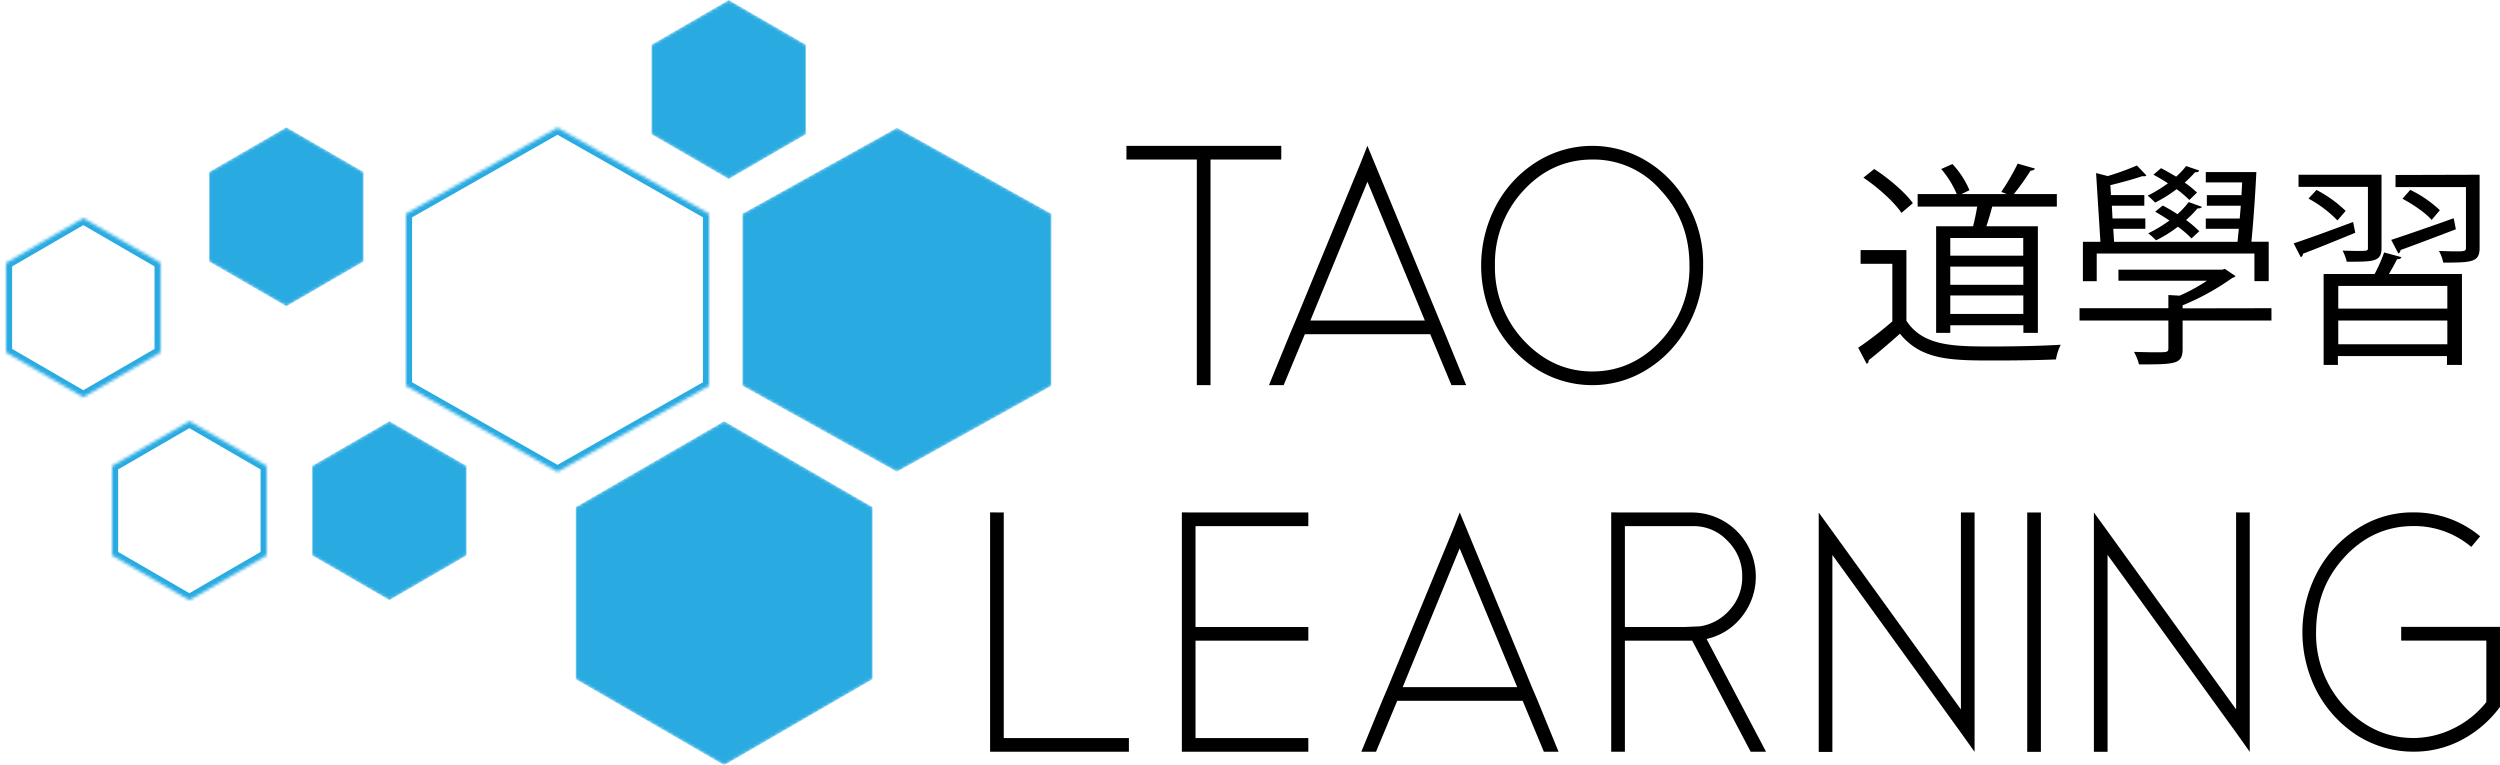 <svg xmlns="http://www.w3.org/2000/svg" xmlns:xlink="http://www.w3.org/1999/xlink" viewBox="0 0 825.1 252.54"><defs><style>.cls-1{fill:url(#linear-gradient);filter:url(#luminosity-invert);}.cls-2{mask:url(#mask);}.cls-3{fill:#29abe2;}.cls-4{fill:none;stroke:#29abe2;stroke-miterlimit:10;stroke-width:4px;}</style><linearGradient id="linear-gradient" x1="2" y1="126.27" x2="347.03" y2="126.27" gradientUnits="userSpaceOnUse"><stop offset="0" stop-color="#fff"/><stop offset="0" stop-color="#fefefe"/><stop offset="0.23" stop-color="#b2b2b2"/><stop offset="0.43" stop-color="#737373"/><stop offset="0.62" stop-color="#414141"/><stop offset="0.78" stop-color="#1e1e1e"/><stop offset="0.91" stop-color="#080808"/><stop offset="1"/></linearGradient><filter id="luminosity-invert" filterUnits="userSpaceOnUse" color-interpolation-filters="sRGB"><feColorMatrix values="-1 0 0 0 1 0 -1 0 0 1 0 0 -1 0 1 0 0 0 1 0"/></filter><mask id="mask" x="0" y="0" width="347.03" height="252.54" maskUnits="userSpaceOnUse"><path class="cls-1" d="M288,224.15l-49,28.39-49-28.39V167.38L239,139l49,28.38Zm-104-182L134,70.56v56.77l50,28.39,50-28.39V70.56Zm61,85.12,51,28.41,51-28.37,0-56.77-51-28.4L245,70.53ZM266,14.77,240.5,0,215,14.77V44.31l25.5,14.78L266,44.31Zm-112,139L128.5,139,103,153.77v29.54l25.5,14.78L154,183.31Zm-34-97L94.5,42,69,56.77V86.31l25.5,14.78L120,86.31Zm-32,97L62.5,139,37,153.77v29.54l25.5,14.78L88,183.31Zm-35-67L27.5,72,2,86.77v29.54l25.5,14.78L53,116.31Z"/></mask></defs><title>logo_1</title><g id="Layer_2" data-name="Layer 2"><g id="Layer_3" data-name="Layer 3"><path d="M395,48.14h27.87v4.51H399.52v74.46H395V52.65H371.77V48.14Z"/><path d="M453.79,54.12l21.33,51.67L477,110.3l6.89,16.81h-4.86l-7-16.81H430.66l-7,16.81h-4.85l6.88-16.81,1.92-4.51,21.32-51.67,2.37-6Zm-21.32,51.67h37.79L451.31,60Z"/><path d="M557.25,67.88a39.34,39.34,0,0,1,4.85,19.75,40.26,40.26,0,0,1-5,19.85,37.87,37.87,0,0,1-13.31,14.33,33.83,33.83,0,0,1-18.28,5.3,34.45,34.45,0,0,1-18.39-5.3,39.47,39.47,0,0,1-13.43-14.44,42.42,42.42,0,0,1,.11-39.6,38,38,0,0,1,13.32-14.33,34.55,34.55,0,0,1,36.78,0A37.4,37.4,0,0,1,557.25,67.88ZM493.39,87.63a35.26,35.26,0,0,0,9.48,24.7c6.32,6.77,13.88,10.27,22.68,10.27s16.47-3.5,22.68-10.27a35.2,35.2,0,0,0,9.36-24.7c0-9.71-3.05-17.94-9.36-24.71a29.34,29.34,0,0,0-22.68-10.27c-8.8,0-16.47,3.38-22.79,10.27A35.27,35.27,0,0,0,493.39,87.63Z"/><path d="M331.28,169.14V243.6h41.3v4.51H326.77v-79Z"/><path d="M394.57,169.14H431.8v4.51H394.57v33.28H431.8v4.52H394.57V243.6H431.8v4.51H390.06v-79Z"/><path d="M484.27,175.12l21.32,51.67,1.92,4.51,6.88,16.81h-4.85l-7-16.81h-41.4l-7,16.81h-4.85l6.88-16.81,1.92-4.51,21.33-51.67,2.36-6Zm-21.33,51.67h37.8l-19-45.81Z"/><path d="M536.28,169.14H558.5a21.19,21.19,0,0,1,16.36,34.41,20.32,20.32,0,0,1-11.62,7.33l19.63,37.23H577.8l-19.3-36.66H536.28v36.66h-4.52v-79Zm0,37.79h19.85l5-.22a16.27,16.27,0,0,0,9.93-5.64A15.82,15.82,0,0,0,575,190.35a16.06,16.06,0,0,0-4.85-11.85,15.19,15.19,0,0,0-11.62-4.85H536.28Z"/><path d="M651.69,169.14v79l-4.51-6.32-42.42-58.66v65h-4.51v-79l4.51,6.2,42.42,58.78v-65Z"/><path d="M673.58,169.14v79h-4.51v-79Z"/><path d="M742.51,169.14v79L738,241.79l-42.42-58.66v65h-4.51v-79l4.51,6.2L738,234.12v-65Z"/><path d="M818.55,177l-2.93,3.5a29.19,29.19,0,0,0-19.07-6.88c-8.8,0-16.47,3.38-22.79,10.27s-9.36,15-9.36,24.71a35.05,35.05,0,0,0,9.48,24.7c6.32,6.77,13.87,10.27,22.67,10.27a29.89,29.89,0,0,0,13.2-3.16,31.25,31.25,0,0,0,10.84-8.69v-20.3h-28.1v-4.52H825.1v26.4a37.29,37.29,0,0,1-12.75,10.95,33.38,33.38,0,0,1-15.8,3.83,34.57,34.57,0,0,1-18.5-5.3,39.08,39.08,0,0,1-13.31-14.44,42.42,42.42,0,0,1,.11-39.6,38,38,0,0,1,13.31-14.33,33.27,33.27,0,0,1,18.39-5.3A34,34,0,0,1,818.55,177Z"/><g class="cls-2"><polygon class="cls-3" points="288 224.15 239 252.54 190 224.15 190 167.38 239 139 288 167.38 288 224.15"/><polygon class="cls-4" points="184 42.18 134 70.56 134 127.33 184 155.72 234 127.33 234 70.56 184 42.18"/><polygon class="cls-3" points="245.01 127.31 296 155.71 347.01 127.34 347.04 70.57 296.05 42.17 245.03 70.53 245.01 127.31"/><polygon class="cls-3" points="266 44.31 240.5 59.09 215 44.31 215 14.77 240.5 0 266 14.77 266 44.31"/><polygon class="cls-3" points="154 183.31 128.5 198.09 103 183.31 103 153.77 128.5 139 154 153.77 154 183.31"/><polygon class="cls-3" points="120 86.31 94.5 101.09 69 86.31 69 56.77 94.5 42 120 56.77 120 86.31"/><polygon class="cls-4" points="88 183.31 62.5 198.09 37 183.31 37 153.77 62.5 139 88 153.77 88 183.31"/><polygon class="cls-4" points="53 116.31 27.5 131.09 2 116.31 2 86.77 27.5 72 53 86.77 53 116.31"/></g><path d="M629.19,82.53v23.33c5.56,8.49,15.77,8.49,28.61,8.49,7.7,0,16.76-.22,22.32-.57a17.8,17.8,0,0,0-1.57,4.85c-4.92.21-12.76.35-19.83.35-14.69,0-24.47,0-31.67-8.84-3.5,3.14-7.28,6.35-10.34,8.77a.94.94,0,0,1-.65,1.14l-2.78-5.28a120.92,120.92,0,0,0,11.27-8.7v-19H614.07V82.53ZM618.56,55.78c4.78,3.07,10.27,7.78,12.77,11.27l-3.78,3.21c-2.35-3.57-7.78-8.42-12.55-11.63ZM639,74.68h12.2c.5-2,1-4.35,1.36-6.49H632.9V64.05h12.91a32,32,0,0,0-5.13-8.27l3.7-1.64A29.21,29.21,0,0,1,650,62.77l-2.64,1.28h15l-1.85-.71A84,84,0,0,0,665.93,54l5.7,1.64c-.21.43-.71.64-1.49.71a78,78,0,0,1-5.5,7.7h14.2v4.14H657.51c-.5,1.93-1.21,4.35-1.93,6.49h17v35.17h-4.78v-2.49H643.67v2.49H639Zm28.75,9.7V78.54H643.67v5.84ZM643.67,88v6h24.11V88Zm0,15.62h24.11V97.51H643.67Z"/><path d="M749.67,101.72v4.07H720.35v9.27c0,5.14-2.14,5.21-14.4,5.21a16.49,16.49,0,0,0-1.65-4.14c2.64.07,5.21.14,7.07.14,3.85,0,4.28,0,4.28-1.35v-9.13H686.33v-4.07h29.32V97.37l3.71.21a56.71,56.71,0,0,0,9-4.92H699.17V89h34.31l.78-.28,3.57,2.42a1.9,1.9,0,0,1-1.07.57,80.5,80.5,0,0,1-16.41,9.06v1ZM692,83.67V92.8h-4.56v-13h5.78l-1.43-22.69,3.85,1a90.29,90.29,0,0,0,9.63-3.49l3.14,3.28a1.32,1.32,0,0,1-1.28.21c-2.64.93-7.06,2.14-10.63,3l.21,3.28h11v3.5H697l.21,4.21h10.84v3.42H697.46l.28,4.28h40.73l.43-4.28H728V72.12h11.2l.35-4.21h-11.2v-3.5h11.42L740,60.2h-12V56.78h16.69c-.36,7.35-1,16.69-1.64,23h5.71v13h-4.71V83.67Zm33.82-27.39c-.14.43-.64.64-1.36.57a39.38,39.38,0,0,1-3.42,3.42,31.61,31.61,0,0,1,4.06,3.29L722.57,66a34.61,34.61,0,0,0-4.21-3.57,44,44,0,0,1-7.07,4.43,26.1,26.1,0,0,0-2.49-2.29,44.17,44.17,0,0,0,6.7-4.06c-1.57-1.07-3.21-2-4.78-2.86l2.5-2.14c1.57.79,3.28,1.79,5,2.79a25.09,25.09,0,0,0,3.29-3.5ZM713.79,67.84a49.16,49.16,0,0,1,4.85,2.85,26.88,26.88,0,0,0,3.71-4l4.35,1.57c-.14.43-.78.57-1.42.5a38.91,38.91,0,0,1-3.78,3.86,35.15,35.15,0,0,1,4.35,3.7l-2.57,2.36a33.26,33.26,0,0,0-4.49-3.85,41.9,41.9,0,0,1-7.21,4.49A26.94,26.94,0,0,0,709,77a45.51,45.51,0,0,0,7-4.21c-1.57-1.07-3.21-2.07-4.71-2.93Z"/><path d="M757,80.32c5-1.64,12.34-4.35,19.62-7.06l.71,3.56c-6.42,2.64-12.91,5.28-17.26,6.92a1.19,1.19,0,0,1-.72,1.14Zm29,1.43c0,4.63-2.35,4.63-11.48,4.63a15.4,15.4,0,0,0-1.36-3.64c1.71,0,3.28.08,4.57.08,3.78,0,3.78,0,3.78-1.15v-20h-22.9v-4h27.39Zm-14.55-9a39.49,39.49,0,0,0-9.56-7.21l2.64-2.85a40.4,40.4,0,0,1,9.63,6.92Zm12.27,17.69a51.1,51.1,0,0,0,3.14-7.13l5.7,1.56c-.14.43-.64.72-1.42.65-.72,1.42-1.72,3.28-2.71,4.92h24.11v30H807.6v-2.92h-36v2.92h-4.71v-30Zm24,11.41V94.37h-36v7.49Zm-36,11.77h36v-7.84h-36Zm38.81-37.95c-6.71,2.57-13.7,5.21-18.26,6.85a1.31,1.31,0,0,1-.72,1.14l-2.35-4.49c5.21-1.71,13-4.43,20.62-7.14Zm7.84-18V81.82c0,4.71-2.49,4.85-12,4.85a13.23,13.23,0,0,0-1.43-3.85c2.07.07,4.07.14,5.5.14,3,0,3.42-.07,3.42-1.21v-20H790.62v-4Zm-22.89,5a38.36,38.36,0,0,1,9.77,6.71l-2.71,3.21c-1.93-2.29-6.14-5.14-9.63-7Z"/></g></g></svg>